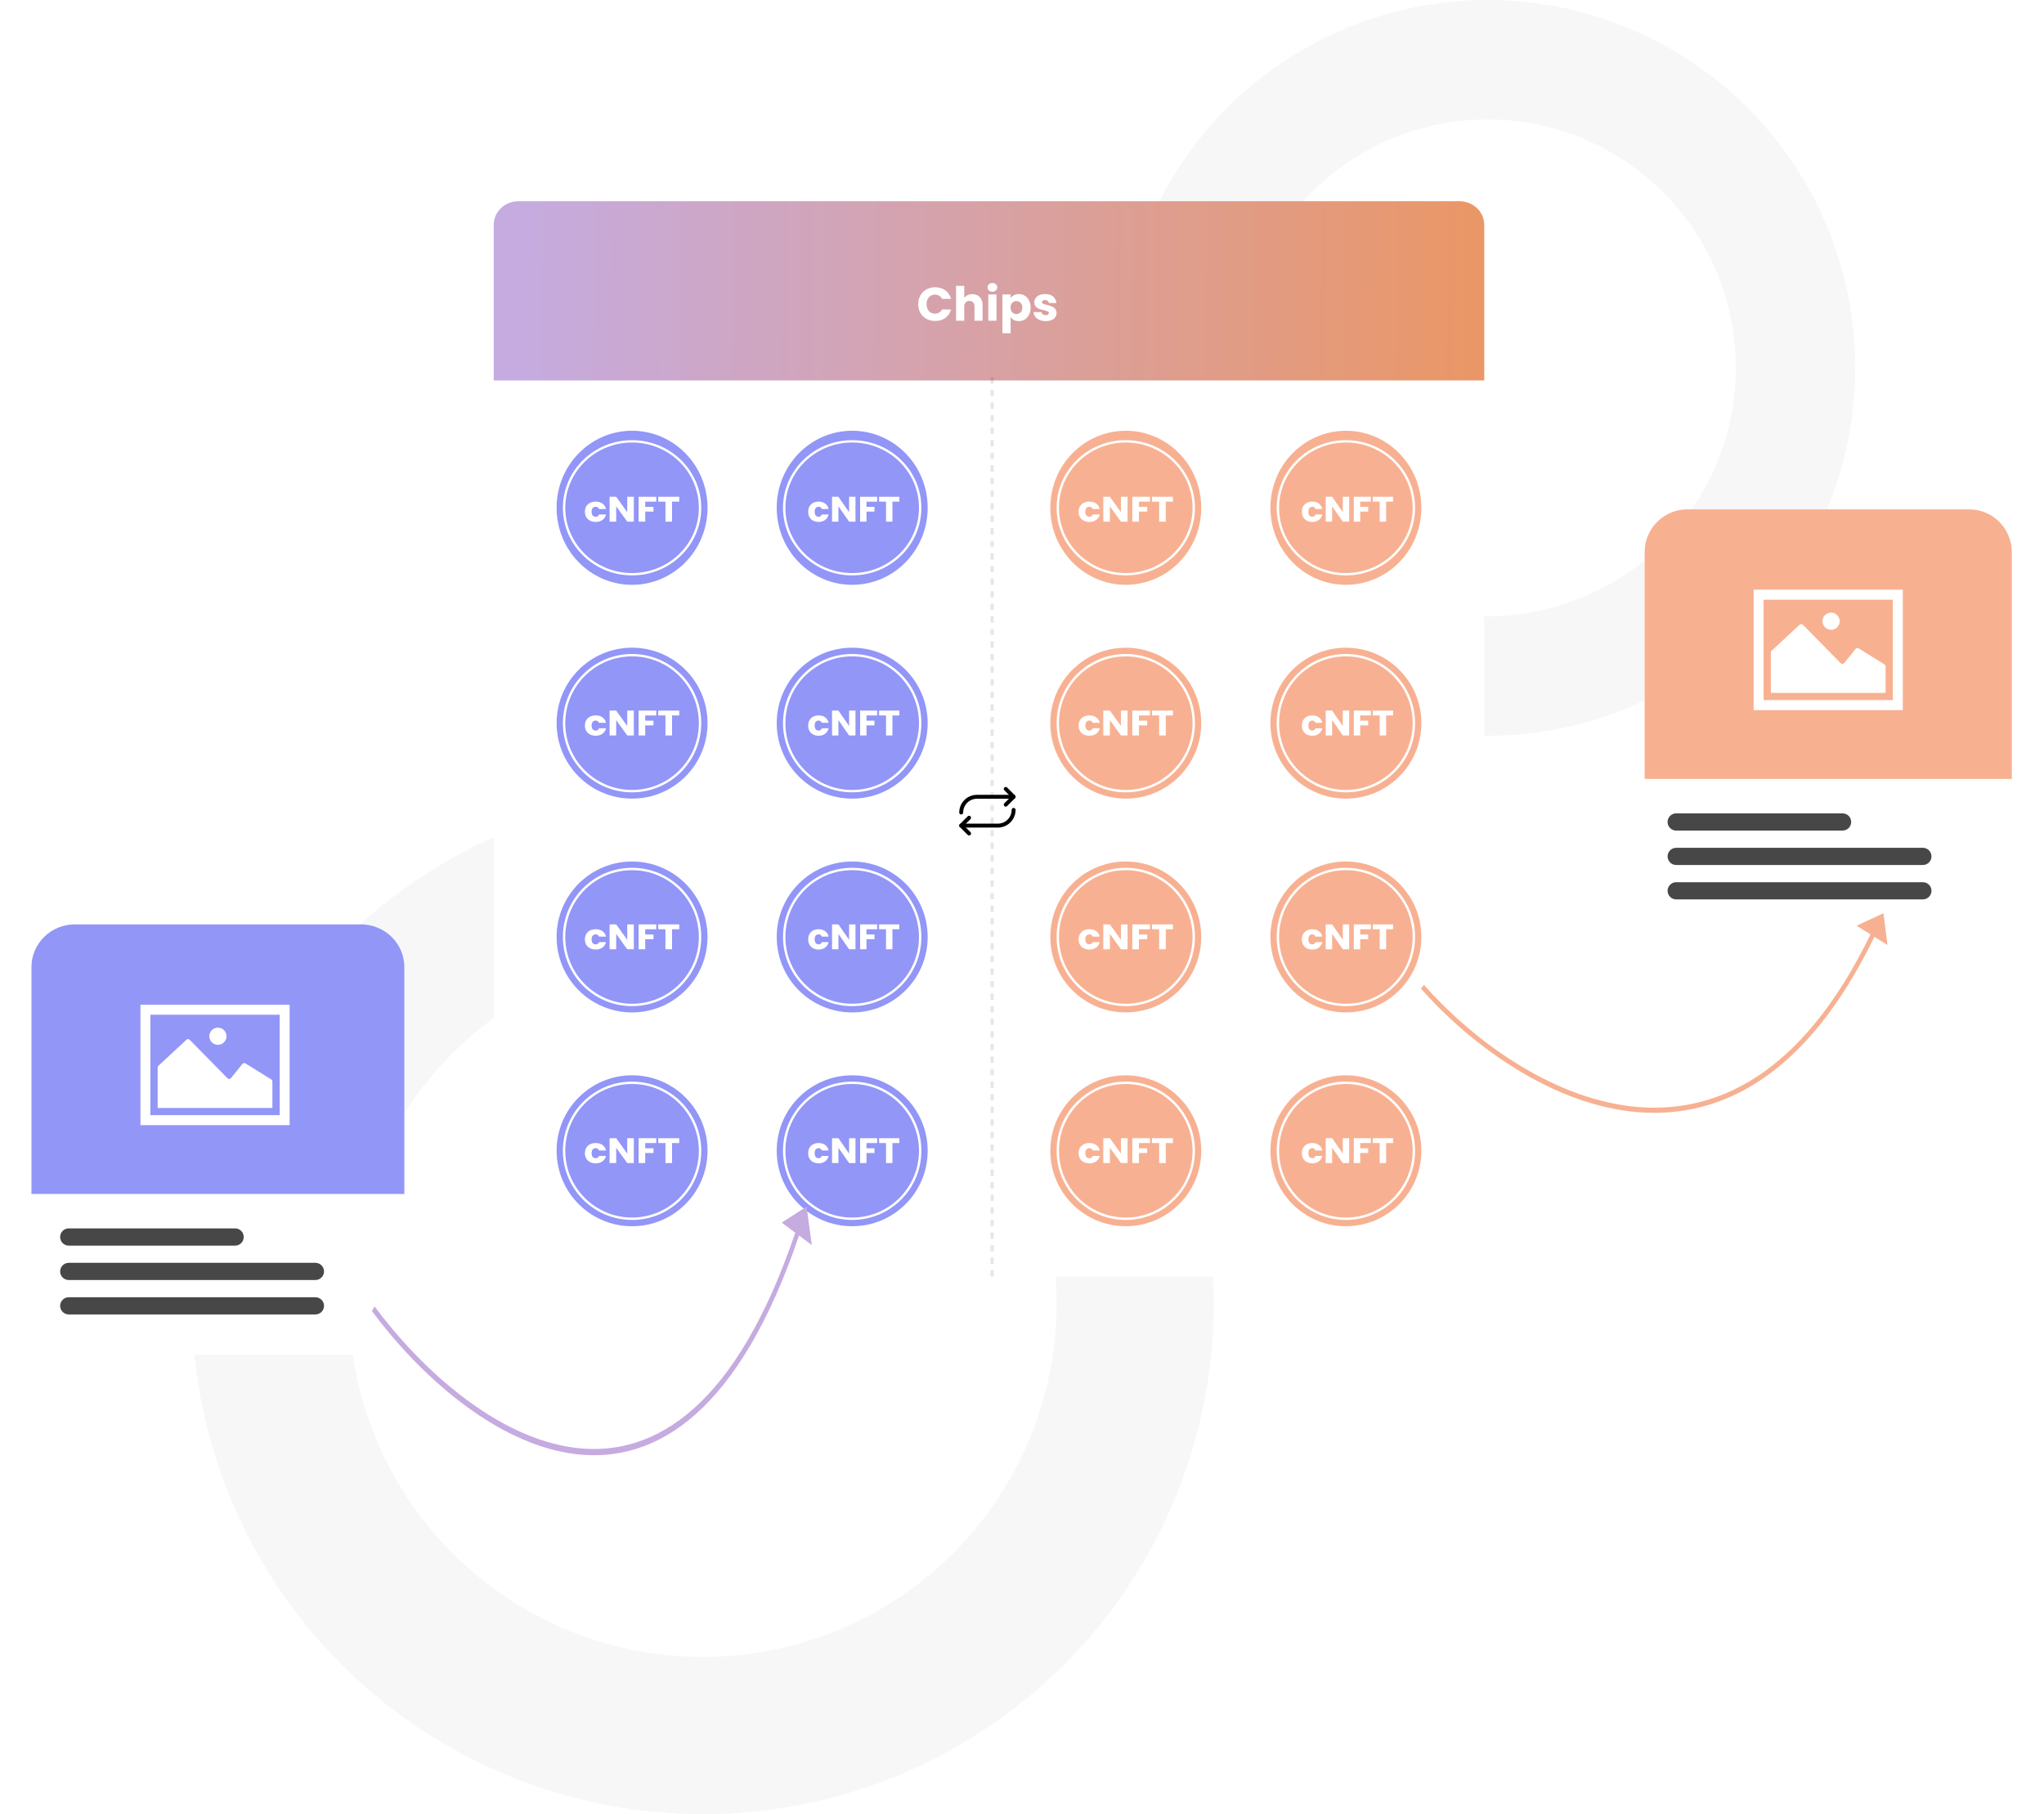 <svg width="650" height="577" viewBox="0 0 650 577" fill="none" xmlns="http://www.w3.org/2000/svg">
<circle opacity="0.2" cx="223.5" cy="414.5" r="137.5" stroke="#D9D9D9" stroke-width="50"/>
<circle opacity="0.2" cx="473" cy="117" r="98" stroke="#D9D9D9" stroke-width="38"/>
<g filter="url(#filter0_d_5869_5846)">
<path d="M157 71.516C157 67.365 160.526 64 164.875 64H464.125C468.474 64 472 67.365 472 71.516V398.484C472 402.635 468.474 406 464.125 406H164.875C160.526 406 157 402.635 157 398.484V71.516Z" fill="white"/>
</g>
<path d="M157 71.5C157 67.358 160.526 64 164.875 64H464.125C468.474 64 472 67.358 472 71.5V121H157V71.5Z" fill="url(#paint0_linear_5869_5846)"/>
<g filter="url(#filter1_d_5869_5846)">
<path d="M292 92.733C292 91.693 292.228 90.769 292.685 89.959C293.141 89.139 293.776 88.504 294.587 88.054C295.409 87.594 296.337 87.365 297.372 87.365C298.64 87.365 299.726 87.695 300.629 88.354C301.532 89.014 302.136 89.914 302.44 91.053H299.579C299.366 90.614 299.061 90.279 298.666 90.049C298.28 89.819 297.839 89.704 297.342 89.704C296.54 89.704 295.891 89.979 295.394 90.529C294.897 91.078 294.648 91.813 294.648 92.733C294.648 93.653 294.897 94.387 295.394 94.937C295.891 95.487 296.54 95.762 297.342 95.762C297.839 95.762 298.28 95.647 298.666 95.417C299.061 95.187 299.366 94.852 299.579 94.412H302.44C302.136 95.552 301.532 96.452 300.629 97.112C299.726 97.761 298.64 98.086 297.372 98.086C296.337 98.086 295.409 97.861 294.587 97.411C293.776 96.952 293.141 96.317 292.685 95.507C292.228 94.697 292 93.773 292 92.733Z" fill="white"/>
<path d="M309.254 89.554C310.228 89.554 311.009 89.874 311.597 90.514C312.186 91.143 312.48 92.013 312.48 93.123V98.011H309.893V93.468C309.893 92.908 309.746 92.473 309.452 92.163C309.157 91.853 308.762 91.698 308.265 91.698C307.767 91.698 307.372 91.853 307.077 92.163C306.783 92.473 306.636 92.908 306.636 93.468V98.011H304.034V86.915H306.636V90.769C306.9 90.399 307.26 90.104 307.717 89.884C308.173 89.664 308.686 89.554 309.254 89.554Z" fill="white"/>
<path d="M315.597 88.774C315.141 88.774 314.765 88.644 314.471 88.384C314.187 88.114 314.045 87.784 314.045 87.395C314.045 86.995 314.187 86.665 314.471 86.405C314.765 86.135 315.141 86 315.597 86C316.044 86 316.409 86.135 316.693 86.405C316.987 86.665 317.134 86.995 317.134 87.395C317.134 87.784 316.987 88.114 316.693 88.384C316.409 88.644 316.044 88.774 315.597 88.774ZM316.891 89.644V98.011H314.289V89.644H316.891Z" fill="white"/>
<path d="M321.379 90.829C321.633 90.439 321.983 90.124 322.429 89.884C322.876 89.644 323.398 89.524 323.997 89.524C324.697 89.524 325.331 89.699 325.899 90.049C326.467 90.399 326.914 90.898 327.238 91.548C327.573 92.198 327.741 92.953 327.741 93.813C327.741 94.672 327.573 95.432 327.238 96.092C326.914 96.742 326.467 97.246 325.899 97.606C325.331 97.956 324.697 98.131 323.997 98.131C323.408 98.131 322.886 98.011 322.429 97.771C321.983 97.531 321.633 97.222 321.379 96.842V102H318.777V89.644H321.379V90.829ZM325.093 93.813C325.093 93.173 324.91 92.673 324.545 92.313C324.19 91.943 323.748 91.758 323.221 91.758C322.703 91.758 322.262 91.943 321.897 92.313C321.542 92.683 321.364 93.188 321.364 93.828C321.364 94.467 321.542 94.972 321.897 95.342C322.262 95.712 322.703 95.897 323.221 95.897C323.738 95.897 324.179 95.712 324.545 95.342C324.91 94.962 325.093 94.452 325.093 93.813Z" fill="white"/>
<path d="M332.561 98.131C331.82 98.131 331.16 98.006 330.582 97.756C330.004 97.506 329.547 97.166 329.212 96.737C328.878 96.297 328.69 95.807 328.649 95.267H331.221C331.252 95.557 331.389 95.792 331.632 95.972C331.876 96.152 332.175 96.242 332.53 96.242C332.855 96.242 333.103 96.182 333.276 96.062C333.458 95.932 333.55 95.767 333.55 95.567C333.55 95.327 333.423 95.152 333.169 95.042C332.916 94.922 332.505 94.792 331.937 94.652C331.328 94.512 330.821 94.367 330.415 94.217C330.009 94.058 329.659 93.813 329.365 93.483C329.07 93.143 328.923 92.688 328.923 92.118C328.923 91.638 329.055 91.203 329.319 90.814C329.593 90.414 329.989 90.099 330.506 89.869C331.034 89.639 331.658 89.524 332.378 89.524C333.443 89.524 334.28 89.784 334.889 90.304C335.508 90.823 335.863 91.513 335.954 92.373H333.55C333.509 92.083 333.377 91.853 333.154 91.683C332.941 91.513 332.657 91.428 332.302 91.428C331.997 91.428 331.764 91.488 331.602 91.608C331.439 91.718 331.358 91.873 331.358 92.073C331.358 92.313 331.485 92.493 331.739 92.613C332.003 92.733 332.408 92.853 332.956 92.973C333.585 93.133 334.098 93.293 334.493 93.453C334.889 93.603 335.234 93.853 335.528 94.202C335.833 94.542 335.99 95.002 336 95.582C336 96.072 335.858 96.512 335.574 96.902C335.3 97.281 334.899 97.581 334.372 97.801C333.854 98.021 333.25 98.131 332.561 98.131Z" fill="white"/>
</g>
<g filter="url(#filter2_d_5869_5846)">
<path d="M523 175.683C523 168.126 529.079 162 536.577 162H626.183C633.681 162 639.76 168.126 639.76 175.683V285.145C639.76 292.702 633.681 298.828 626.183 298.828H536.577C529.079 298.828 523 292.702 523 285.145V175.683Z" fill="white"/>
<path opacity="0.8" d="M530.297 261.428C530.297 259.917 531.513 258.692 533.013 258.692H585.962C587.462 258.692 588.677 259.917 588.677 261.428C588.677 262.94 587.462 264.165 585.962 264.165H533.013C531.513 264.165 530.297 262.94 530.297 261.428Z" fill="#1B1A1B"/>
<path opacity="0.8" d="M530.297 272.374C530.297 270.863 531.529 269.638 533.049 269.638H611.467C612.987 269.638 614.219 270.863 614.219 272.374C614.219 273.886 612.987 275.111 611.467 275.111H533.049C531.529 275.111 530.297 273.886 530.297 272.374Z" fill="#1B1A1B"/>
<path opacity="0.8" d="M530.297 283.321C530.297 281.809 531.529 280.584 533.049 280.584H611.467C612.987 280.584 614.219 281.809 614.219 283.321C614.219 284.832 612.987 286.057 611.467 286.057H533.049C531.529 286.057 530.297 284.832 530.297 283.321Z" fill="#1B1A1B"/>
<path opacity="0.6" d="M523 175.61C523 168.094 529.079 162 536.577 162H626.183C633.681 162 639.76 168.094 639.76 175.61V247.746H523V175.61Z" fill="#F27D49"/>
<path d="M599.624 211.973C599.624 211.84 599.59 211.709 599.526 211.593C599.462 211.477 599.37 211.38 599.259 211.311L591.066 206.216C590.909 206.119 590.724 206.082 590.543 206.114C590.362 206.145 590.198 206.242 590.082 206.387L586.471 210.876L586.423 210.932C586.28 211.078 586.087 211.16 585.886 211.16C585.684 211.16 585.491 211.079 585.348 210.934L573.336 198.714C573.198 198.573 573.012 198.492 572.816 198.488C572.621 198.483 572.432 198.555 572.287 198.689L563.386 206.962C563.307 207.035 563.244 207.123 563.201 207.222C563.158 207.321 563.136 207.428 563.136 207.536V220.38H599.624V211.973Z" fill="white"/>
<path d="M579.555 197.575C579.555 198.301 579.843 198.997 580.357 199.51C580.87 200.023 581.566 200.312 582.292 200.312C583.018 200.312 583.714 200.023 584.227 199.51C584.74 198.997 585.028 198.301 585.028 197.575C585.028 196.849 584.74 196.153 584.227 195.64C583.714 195.127 583.018 194.839 582.292 194.839C581.566 194.839 580.87 195.127 580.357 195.64C579.843 196.153 579.555 196.849 579.555 197.575Z" fill="white"/>
<path d="M557.663 187.541V225.853H605.097V187.541H557.663ZM601.935 222.66H560.825V190.734H601.935V222.66Z" fill="white"/>
</g>
<g filter="url(#filter3_d_5869_5846)">
<path d="M10 307.683C10 300.126 16.174 294 23.789 294H114.795C122.411 294 128.584 300.126 128.584 307.683V417.145C128.584 424.702 122.411 430.828 114.795 430.828H23.789C16.174 430.828 10 424.702 10 417.145V307.683Z" fill="white"/>
<path opacity="0.8" d="M19.122 393.428C19.122 391.917 20.338 390.692 21.837 390.692H74.787C76.286 390.692 77.502 391.917 77.502 393.428C77.502 394.94 76.286 396.165 74.787 396.165H21.837C20.338 396.165 19.122 394.94 19.122 393.428Z" fill="#1B1A1B"/>
<path opacity="0.8" d="M19.122 404.374C19.122 402.863 20.354 401.638 21.874 401.638H100.292C101.811 401.638 103.043 402.863 103.043 404.374C103.043 405.886 101.811 407.111 100.292 407.111H21.874C20.354 407.111 19.122 405.886 19.122 404.374Z" fill="#1B1A1B"/>
<path opacity="0.8" d="M19.122 415.321C19.122 413.809 20.354 412.584 21.874 412.584H100.292C101.811 412.584 103.043 413.809 103.043 415.321C103.043 416.832 101.811 418.057 100.292 418.057H21.874C20.354 418.057 19.122 416.832 19.122 415.321Z" fill="#1B1A1B"/>
<path d="M10 307.61C10 300.094 16.174 294 23.789 294H114.795C122.411 294 128.584 300.094 128.584 307.61V379.746H10V307.61Z" fill="#9296F7"/>
<path d="M86.624 343.973C86.624 343.84 86.59 343.709 86.526 343.593C86.462 343.477 86.37 343.38 86.259 343.311L78.066 338.216C77.909 338.119 77.724 338.082 77.543 338.114C77.362 338.145 77.198 338.242 77.082 338.387L73.472 342.876L73.423 342.932C73.281 343.078 73.087 343.16 72.886 343.16C72.684 343.16 72.491 343.079 72.348 342.934L60.336 330.714C60.198 330.573 60.012 330.492 59.816 330.488C59.621 330.483 59.432 330.555 59.287 330.689L50.386 338.962C50.307 339.035 50.244 339.123 50.201 339.222C50.158 339.321 50.136 339.428 50.136 339.536V352.38H86.624V343.973Z" fill="white"/>
<path d="M66.555 329.575C66.555 330.301 66.844 330.997 67.357 331.51C67.87 332.023 68.566 332.312 69.292 332.312C70.017 332.312 70.714 332.023 71.227 331.51C71.74 330.997 72.028 330.301 72.028 329.575C72.028 328.849 71.74 328.153 71.227 327.64C70.714 327.127 70.017 326.839 69.292 326.839C68.566 326.839 67.87 327.127 67.357 327.64C66.844 328.153 66.555 328.849 66.555 329.575Z" fill="white"/>
<path d="M44.663 319.541V357.853H92.097V319.541H44.663ZM88.934 354.66H47.825V322.734H88.934V354.66Z" fill="white"/>
</g>
<path d="M225 161.5C225 175.031 214.255 186 201 186C187.745 186 177 175.031 177 161.5C177 147.969 187.745 137 201 137C214.255 137 225 147.969 225 161.5Z" fill="#9296F7"/>
<path fill-rule="evenodd" clip-rule="evenodd" d="M201 182.259C212.731 182.259 222.241 172.965 222.241 161.5C222.241 150.035 212.731 140.741 201 140.741C189.269 140.741 179.759 150.035 179.759 161.5C179.759 172.965 189.269 182.259 201 182.259ZM201 183C213.15 183 223 173.374 223 161.5C223 149.626 213.15 140 201 140C188.85 140 179 149.626 179 161.5C179 173.374 188.85 183 201 183Z" fill="white"/>
<path d="M186 162.766C186 162.113 186.143 161.542 186.43 161.054C186.724 160.565 187.13 160.19 187.645 159.927C188.169 159.664 188.767 159.532 189.438 159.532C190.297 159.532 191.014 159.739 191.587 160.152C192.168 160.565 192.549 161.147 192.729 161.899H190.494C190.306 161.418 189.941 161.177 189.401 161.177C189.016 161.177 188.709 161.316 188.48 161.594C188.251 161.865 188.136 162.255 188.136 162.766C188.136 163.277 188.251 163.671 188.48 163.949C188.709 164.22 189.016 164.355 189.401 164.355C189.941 164.355 190.306 164.115 190.494 163.634H192.729C192.549 164.37 192.168 164.948 191.587 165.369C191.006 165.79 190.289 166 189.438 166C188.767 166 188.169 165.869 187.645 165.606C187.13 165.343 186.724 164.967 186.43 164.479C186.143 163.991 186 163.42 186 162.766Z" fill="white"/>
<path d="M201.563 165.91H199.463L195.951 161.031V165.91H193.852V158H195.951L199.463 162.901V158H201.563V165.91Z" fill="white"/>
<path d="M208.696 158V159.544H205.184V161.211H207.812V162.71H205.184V165.91H203.085V158H208.696Z" fill="white"/>
<path d="M216 158V159.544H213.716V165.91H211.617V159.544H209.333V158H216Z" fill="white"/>
<path d="M382 161.5C382 175.031 371.255 186 358 186C344.745 186 334 175.031 334 161.5C334 147.969 344.745 137 358 137C371.255 137 382 147.969 382 161.5Z" fill="#F7B192"/>
<path fill-rule="evenodd" clip-rule="evenodd" d="M358 182.259C369.731 182.259 379.241 172.965 379.241 161.5C379.241 150.035 369.731 140.741 358 140.741C346.269 140.741 336.759 150.035 336.759 161.5C336.759 172.965 346.269 182.259 358 182.259ZM358 183C370.15 183 380 173.374 380 161.5C380 149.626 370.15 140 358 140C345.85 140 336 149.626 336 161.5C336 173.374 345.85 183 358 183Z" fill="white"/>
<path d="M343 162.766C343 162.113 343.143 161.542 343.43 161.054C343.724 160.565 344.13 160.19 344.645 159.927C345.169 159.664 345.767 159.532 346.438 159.532C347.297 159.532 348.014 159.739 348.587 160.152C349.168 160.565 349.549 161.147 349.729 161.899H347.494C347.306 161.418 346.941 161.177 346.401 161.177C346.016 161.177 345.709 161.316 345.48 161.594C345.251 161.865 345.136 162.255 345.136 162.766C345.136 163.277 345.251 163.671 345.48 163.949C345.709 164.22 346.016 164.355 346.401 164.355C346.941 164.355 347.306 164.115 347.494 163.634H349.729C349.549 164.37 349.168 164.948 348.587 165.369C348.006 165.79 347.289 166 346.438 166C345.767 166 345.169 165.869 344.645 165.606C344.13 165.343 343.724 164.967 343.43 164.479C343.143 163.991 343 163.42 343 162.766Z" fill="white"/>
<path d="M358.563 165.91H356.463L352.951 161.031V165.91H350.852V158H352.951L356.463 162.901V158H358.563V165.91Z" fill="white"/>
<path d="M365.696 158V159.544H362.184V161.211H364.812V162.71H362.184V165.91H360.085V158H365.696Z" fill="white"/>
<path d="M373 158V159.544H370.716V165.91H368.617V159.544H366.333V158H373Z" fill="white"/>
<path d="M225 230C225 243.255 214.255 254 201 254C187.745 254 177 243.255 177 230C177 216.745 187.745 206 201 206C214.255 206 225 216.745 225 230Z" fill="#9296F7"/>
<path fill-rule="evenodd" clip-rule="evenodd" d="M201 251.241C212.731 251.241 222.241 241.731 222.241 230C222.241 218.269 212.731 208.759 201 208.759C189.269 208.759 179.759 218.269 179.759 230C179.759 241.731 189.269 251.241 201 251.241ZM201 252C213.15 252 223 242.15 223 230C223 217.85 213.15 208 201 208C188.85 208 179 217.85 179 230C179 242.15 188.85 252 201 252Z" fill="white"/>
<path d="M186 230.766C186 230.113 186.143 229.542 186.43 229.054C186.724 228.565 187.13 228.19 187.645 227.927C188.169 227.664 188.767 227.532 189.438 227.532C190.297 227.532 191.014 227.739 191.587 228.152C192.168 228.565 192.549 229.147 192.729 229.899H190.494C190.306 229.418 189.941 229.177 189.401 229.177C189.016 229.177 188.709 229.316 188.48 229.594C188.251 229.865 188.136 230.255 188.136 230.766C188.136 231.277 188.251 231.671 188.48 231.949C188.709 232.22 189.016 232.355 189.401 232.355C189.941 232.355 190.306 232.115 190.494 231.634H192.729C192.549 232.37 192.168 232.948 191.587 233.369C191.006 233.79 190.289 234 189.438 234C188.767 234 188.169 233.869 187.645 233.606C187.13 233.343 186.724 232.967 186.43 232.479C186.143 231.991 186 231.42 186 230.766Z" fill="white"/>
<path d="M201.563 233.91H199.463L195.951 229.031V233.91H193.852V226H195.951L199.463 230.901V226H201.563V233.91Z" fill="white"/>
<path d="M208.696 226V227.544H205.184V229.211H207.812V230.71H205.184V233.91H203.085V226H208.696Z" fill="white"/>
<path d="M216 226V227.544H213.716V233.91H211.617V227.544H209.333V226H216Z" fill="white"/>
<path d="M225 298C225 311.255 214.255 322 201 322C187.745 322 177 311.255 177 298C177 284.745 187.745 274 201 274C214.255 274 225 284.745 225 298Z" fill="#9296F7"/>
<path fill-rule="evenodd" clip-rule="evenodd" d="M201 319.241C212.731 319.241 222.241 309.731 222.241 298C222.241 286.269 212.731 276.759 201 276.759C189.269 276.759 179.759 286.269 179.759 298C179.759 309.731 189.269 319.241 201 319.241ZM201 320C213.15 320 223 310.15 223 298C223 285.85 213.15 276 201 276C188.85 276 179 285.85 179 298C179 310.15 188.85 320 201 320Z" fill="white"/>
<path d="M186 298.766C186 298.113 186.143 297.542 186.43 297.054C186.724 296.565 187.13 296.19 187.645 295.927C188.169 295.664 188.767 295.532 189.438 295.532C190.297 295.532 191.014 295.739 191.587 296.152C192.168 296.565 192.549 297.147 192.729 297.899H190.494C190.306 297.418 189.941 297.177 189.401 297.177C189.016 297.177 188.709 297.316 188.48 297.594C188.251 297.865 188.136 298.255 188.136 298.766C188.136 299.277 188.251 299.671 188.48 299.949C188.709 300.22 189.016 300.355 189.401 300.355C189.941 300.355 190.306 300.115 190.494 299.634H192.729C192.549 300.37 192.168 300.948 191.587 301.369C191.006 301.79 190.289 302 189.438 302C188.767 302 188.169 301.869 187.645 301.606C187.13 301.343 186.724 300.967 186.43 300.479C186.143 299.991 186 299.42 186 298.766Z" fill="white"/>
<path d="M201.563 301.91H199.463L195.951 297.031V301.91H193.852V294H195.951L199.463 298.901V294H201.563V301.91Z" fill="white"/>
<path d="M208.696 294V295.544H205.184V297.211H207.812V298.71H205.184V301.91H203.085V294H208.696Z" fill="white"/>
<path d="M216 294V295.544H213.716V301.91H211.617V295.544H209.333V294H216Z" fill="white"/>
<path d="M225 366C225 379.255 214.255 390 201 390C187.745 390 177 379.255 177 366C177 352.745 187.745 342 201 342C214.255 342 225 352.745 225 366Z" fill="#9296F7"/>
<path fill-rule="evenodd" clip-rule="evenodd" d="M201 387.241C212.731 387.241 222.241 377.731 222.241 366C222.241 354.269 212.731 344.759 201 344.759C189.269 344.759 179.759 354.269 179.759 366C179.759 377.731 189.269 387.241 201 387.241ZM201 388C213.15 388 223 378.15 223 366C223 353.85 213.15 344 201 344C188.85 344 179 353.85 179 366C179 378.15 188.85 388 201 388Z" fill="white"/>
<path d="M186 366.766C186 366.113 186.143 365.542 186.43 365.054C186.724 364.565 187.13 364.19 187.645 363.927C188.169 363.664 188.767 363.532 189.438 363.532C190.297 363.532 191.014 363.739 191.587 364.152C192.168 364.565 192.549 365.147 192.729 365.899H190.494C190.306 365.418 189.941 365.177 189.401 365.177C189.016 365.177 188.709 365.316 188.48 365.594C188.251 365.865 188.136 366.255 188.136 366.766C188.136 367.277 188.251 367.671 188.48 367.949C188.709 368.22 189.016 368.355 189.401 368.355C189.941 368.355 190.306 368.115 190.494 367.634H192.729C192.549 368.37 192.168 368.948 191.587 369.369C191.006 369.79 190.289 370 189.438 370C188.767 370 188.169 369.869 187.645 369.606C187.13 369.343 186.724 368.967 186.43 368.479C186.143 367.991 186 367.42 186 366.766Z" fill="white"/>
<path d="M201.563 369.91H199.463L195.951 365.031V369.91H193.852V362H195.951L199.463 366.901V362H201.563V369.91Z" fill="white"/>
<path d="M208.696 362V363.544H205.184V365.211H207.812V366.71H205.184V369.91H203.085V362H208.696Z" fill="white"/>
<path d="M216 362V363.544H213.716V369.91H211.617V363.544H209.333V362H216Z" fill="white"/>
<path d="M382 230C382 243.255 371.255 254 358 254C344.745 254 334 243.255 334 230C334 216.745 344.745 206 358 206C371.255 206 382 216.745 382 230Z" fill="#F7B192"/>
<path fill-rule="evenodd" clip-rule="evenodd" d="M358 251.241C369.731 251.241 379.241 241.731 379.241 230C379.241 218.269 369.731 208.759 358 208.759C346.269 208.759 336.759 218.269 336.759 230C336.759 241.731 346.269 251.241 358 251.241ZM358 252C370.15 252 380 242.15 380 230C380 217.85 370.15 208 358 208C345.85 208 336 217.85 336 230C336 242.15 345.85 252 358 252Z" fill="white"/>
<path d="M343 230.766C343 230.113 343.143 229.542 343.43 229.054C343.724 228.565 344.13 228.19 344.645 227.927C345.169 227.664 345.767 227.532 346.438 227.532C347.297 227.532 348.014 227.739 348.587 228.152C349.168 228.565 349.549 229.147 349.729 229.899H347.494C347.306 229.418 346.941 229.177 346.401 229.177C346.016 229.177 345.709 229.316 345.48 229.594C345.251 229.865 345.136 230.255 345.136 230.766C345.136 231.277 345.251 231.671 345.48 231.949C345.709 232.22 346.016 232.355 346.401 232.355C346.941 232.355 347.306 232.115 347.494 231.634H349.729C349.549 232.37 349.168 232.948 348.587 233.369C348.006 233.79 347.289 234 346.438 234C345.767 234 345.169 233.869 344.645 233.606C344.13 233.343 343.724 232.967 343.43 232.479C343.143 231.991 343 231.42 343 230.766Z" fill="white"/>
<path d="M358.563 233.91H356.463L352.951 229.031V233.91H350.852V226H352.951L356.463 230.901V226H358.563V233.91Z" fill="white"/>
<path d="M365.696 226V227.544H362.184V229.211H364.812V230.71H362.184V233.91H360.085V226H365.696Z" fill="white"/>
<path d="M373 226V227.544H370.716V233.91H368.617V227.544H366.333V226H373Z" fill="white"/>
<path d="M382 298C382 311.255 371.255 322 358 322C344.745 322 334 311.255 334 298C334 284.745 344.745 274 358 274C371.255 274 382 284.745 382 298Z" fill="#F7B192"/>
<path fill-rule="evenodd" clip-rule="evenodd" d="M358 319.241C369.731 319.241 379.241 309.731 379.241 298C379.241 286.269 369.731 276.759 358 276.759C346.269 276.759 336.759 286.269 336.759 298C336.759 309.731 346.269 319.241 358 319.241ZM358 320C370.15 320 380 310.15 380 298C380 285.85 370.15 276 358 276C345.85 276 336 285.85 336 298C336 310.15 345.85 320 358 320Z" fill="white"/>
<path d="M343 298.766C343 298.113 343.143 297.542 343.43 297.054C343.724 296.565 344.13 296.19 344.645 295.927C345.169 295.664 345.767 295.532 346.438 295.532C347.297 295.532 348.014 295.739 348.587 296.152C349.168 296.565 349.549 297.147 349.729 297.899H347.494C347.306 297.418 346.941 297.177 346.401 297.177C346.016 297.177 345.709 297.316 345.48 297.594C345.251 297.865 345.136 298.255 345.136 298.766C345.136 299.277 345.251 299.671 345.48 299.949C345.709 300.22 346.016 300.355 346.401 300.355C346.941 300.355 347.306 300.115 347.494 299.634H349.729C349.549 300.37 349.168 300.948 348.587 301.369C348.006 301.79 347.289 302 346.438 302C345.767 302 345.169 301.869 344.645 301.606C344.13 301.343 343.724 300.967 343.43 300.479C343.143 299.991 343 299.42 343 298.766Z" fill="white"/>
<path d="M358.563 301.91H356.463L352.951 297.031V301.91H350.852V294H352.951L356.463 298.901V294H358.563V301.91Z" fill="white"/>
<path d="M365.696 294V295.544H362.184V297.211H364.812V298.71H362.184V301.91H360.085V294H365.696Z" fill="white"/>
<path d="M373 294V295.544H370.716V301.91H368.617V295.544H366.333V294H373Z" fill="white"/>
<path d="M382 366C382 379.255 371.255 390 358 390C344.745 390 334 379.255 334 366C334 352.745 344.745 342 358 342C371.255 342 382 352.745 382 366Z" fill="#F7B192"/>
<path fill-rule="evenodd" clip-rule="evenodd" d="M358 387.241C369.731 387.241 379.241 377.731 379.241 366C379.241 354.269 369.731 344.759 358 344.759C346.269 344.759 336.759 354.269 336.759 366C336.759 377.731 346.269 387.241 358 387.241ZM358 388C370.15 388 380 378.15 380 366C380 353.85 370.15 344 358 344C345.85 344 336 353.85 336 366C336 378.15 345.85 388 358 388Z" fill="white"/>
<path d="M343 366.766C343 366.113 343.143 365.542 343.43 365.054C343.724 364.565 344.13 364.19 344.645 363.927C345.169 363.664 345.767 363.532 346.438 363.532C347.297 363.532 348.014 363.739 348.587 364.152C349.168 364.565 349.549 365.147 349.729 365.899H347.494C347.306 365.418 346.941 365.177 346.401 365.177C346.016 365.177 345.709 365.316 345.48 365.594C345.251 365.865 345.136 366.255 345.136 366.766C345.136 367.277 345.251 367.671 345.48 367.949C345.709 368.22 346.016 368.355 346.401 368.355C346.941 368.355 347.306 368.115 347.494 367.634H349.729C349.549 368.37 349.168 368.948 348.587 369.369C348.006 369.79 347.289 370 346.438 370C345.767 370 345.169 369.869 344.645 369.606C344.13 369.343 343.724 368.967 343.43 368.479C343.143 367.991 343 367.42 343 366.766Z" fill="white"/>
<path d="M358.563 369.91H356.463L352.951 365.031V369.91H350.852V362H352.951L356.463 366.901V362H358.563V369.91Z" fill="white"/>
<path d="M365.696 362V363.544H362.184V365.211H364.812V366.71H362.184V369.91H360.085V362H365.696Z" fill="white"/>
<path d="M373 362V363.544H370.716V369.91H368.617V363.544H366.333V362H373Z" fill="white"/>
<path d="M295 230C295 243.255 284.255 254 271 254C257.745 254 247 243.255 247 230C247 216.745 257.745 206 271 206C284.255 206 295 216.745 295 230Z" fill="#9296F7"/>
<path fill-rule="evenodd" clip-rule="evenodd" d="M271 251.241C282.731 251.241 292.241 241.731 292.241 230C292.241 218.269 282.731 208.759 271 208.759C259.269 208.759 249.759 218.269 249.759 230C249.759 241.731 259.269 251.241 271 251.241ZM271 252C283.15 252 293 242.15 293 230C293 217.85 283.15 208 271 208C258.85 208 249 217.85 249 230C249 242.15 258.85 252 271 252Z" fill="white"/>
<path d="M257 230.766C257 230.113 257.138 229.542 257.415 229.054C257.7 228.565 258.092 228.19 258.59 227.927C259.097 227.664 259.675 227.532 260.323 227.532C261.154 227.532 261.847 227.739 262.4 228.152C262.962 228.565 263.33 229.147 263.504 229.899H261.344C261.162 229.418 260.81 229.177 260.288 229.177C259.916 229.177 259.619 229.316 259.398 229.594C259.176 229.865 259.065 230.255 259.065 230.766C259.065 231.277 259.176 231.671 259.398 231.949C259.619 232.22 259.916 232.355 260.288 232.355C260.81 232.355 261.162 232.115 261.344 231.634H263.504C263.33 232.37 262.962 232.948 262.4 233.369C261.839 233.79 261.146 234 260.323 234C259.675 234 259.097 233.869 258.59 233.606C258.092 233.343 257.7 232.967 257.415 232.479C257.138 231.991 257 231.42 257 230.766Z" fill="white"/>
<path d="M272.044 233.91H270.014L266.62 229.031V233.91H264.59V226H266.62L270.014 230.901V226H272.044V233.91Z" fill="white"/>
<path d="M278.939 226V227.544H275.545V229.211H278.085V230.71H275.545V233.91H273.515V226H278.939Z" fill="white"/>
<path d="M286 226V227.544H283.792V233.91H281.763V227.544H279.555V226H286Z" fill="white"/>
<path d="M295 298C295 311.255 284.255 322 271 322C257.745 322 247 311.255 247 298C247 284.745 257.745 274 271 274C284.255 274 295 284.745 295 298Z" fill="#9296F7"/>
<path fill-rule="evenodd" clip-rule="evenodd" d="M271 319.241C282.731 319.241 292.241 309.731 292.241 298C292.241 286.269 282.731 276.759 271 276.759C259.269 276.759 249.759 286.269 249.759 298C249.759 309.731 259.269 319.241 271 319.241ZM271 320C283.15 320 293 310.15 293 298C293 285.85 283.15 276 271 276C258.85 276 249 285.85 249 298C249 310.15 258.85 320 271 320Z" fill="white"/>
<path d="M257 298.766C257 298.113 257.138 297.542 257.415 297.054C257.7 296.565 258.092 296.19 258.59 295.927C259.097 295.664 259.675 295.532 260.323 295.532C261.154 295.532 261.847 295.739 262.4 296.152C262.962 296.565 263.33 297.147 263.504 297.899H261.344C261.162 297.418 260.81 297.177 260.288 297.177C259.916 297.177 259.619 297.316 259.398 297.594C259.176 297.865 259.065 298.255 259.065 298.766C259.065 299.277 259.176 299.671 259.398 299.949C259.619 300.22 259.916 300.355 260.288 300.355C260.81 300.355 261.162 300.115 261.344 299.634H263.504C263.33 300.37 262.962 300.948 262.4 301.369C261.839 301.79 261.146 302 260.323 302C259.675 302 259.097 301.869 258.59 301.606C258.092 301.343 257.7 300.967 257.415 300.479C257.138 299.991 257 299.42 257 298.766Z" fill="white"/>
<path d="M272.044 301.91H270.014L266.62 297.031V301.91H264.59V294H266.62L270.014 298.901V294H272.044V301.91Z" fill="white"/>
<path d="M278.939 294V295.544H275.545V297.211H278.085V298.71H275.545V301.91H273.515V294H278.939Z" fill="white"/>
<path d="M286 294V295.544H283.792V301.91H281.763V295.544H279.555V294H286Z" fill="white"/>
<path d="M295 366C295 379.255 284.255 390 271 390C257.745 390 247 379.255 247 366C247 352.745 257.745 342 271 342C284.255 342 295 352.745 295 366Z" fill="#9296F7"/>
<path fill-rule="evenodd" clip-rule="evenodd" d="M271 387.241C282.731 387.241 292.241 377.731 292.241 366C292.241 354.269 282.731 344.759 271 344.759C259.269 344.759 249.759 354.269 249.759 366C249.759 377.731 259.269 387.241 271 387.241ZM271 388C283.15 388 293 378.15 293 366C293 353.85 283.15 344 271 344C258.85 344 249 353.85 249 366C249 378.15 258.85 388 271 388Z" fill="white"/>
<path d="M257 366.766C257 366.113 257.138 365.542 257.415 365.054C257.7 364.565 258.092 364.19 258.59 363.927C259.097 363.664 259.675 363.532 260.323 363.532C261.154 363.532 261.847 363.739 262.4 364.152C262.962 364.565 263.33 365.147 263.504 365.899H261.344C261.162 365.418 260.81 365.177 260.288 365.177C259.916 365.177 259.619 365.316 259.398 365.594C259.176 365.865 259.065 366.255 259.065 366.766C259.065 367.277 259.176 367.671 259.398 367.949C259.619 368.22 259.916 368.355 260.288 368.355C260.81 368.355 261.162 368.115 261.344 367.634H263.504C263.33 368.37 262.962 368.948 262.4 369.369C261.839 369.79 261.146 370 260.323 370C259.675 370 259.097 369.869 258.59 369.606C258.092 369.343 257.7 368.967 257.415 368.479C257.138 367.991 257 367.42 257 366.766Z" fill="white"/>
<path d="M272.044 369.91H270.014L266.62 365.031V369.91H264.59V362H266.62L270.014 366.901V362H272.044V369.91Z" fill="white"/>
<path d="M278.939 362V363.544H275.545V365.211H278.085V366.71H275.545V369.91H273.515V362H278.939Z" fill="white"/>
<path d="M286 362V363.544H283.792V369.91H281.763V363.544H279.555V362H286Z" fill="white"/>
<path d="M452 230C452 243.255 441.255 254 428 254C414.745 254 404 243.255 404 230C404 216.745 414.745 206 428 206C441.255 206 452 216.745 452 230Z" fill="#F7B192"/>
<path fill-rule="evenodd" clip-rule="evenodd" d="M428 251.241C439.731 251.241 449.241 241.731 449.241 230C449.241 218.269 439.731 208.759 428 208.759C416.269 208.759 406.759 218.269 406.759 230C406.759 241.731 416.269 251.241 428 251.241ZM428 252C440.15 252 450 242.15 450 230C450 217.85 440.15 208 428 208C415.85 208 406 217.85 406 230C406 242.15 415.85 252 428 252Z" fill="white"/>
<path d="M414 230.766C414 230.113 414.138 229.542 414.415 229.054C414.7 228.565 415.092 228.19 415.59 227.927C416.097 227.664 416.675 227.532 417.323 227.532C418.154 227.532 418.847 227.739 419.4 228.152C419.962 228.565 420.33 229.147 420.504 229.899H418.344C418.162 229.418 417.81 229.177 417.288 229.177C416.916 229.177 416.619 229.316 416.398 229.594C416.176 229.865 416.065 230.255 416.065 230.766C416.065 231.277 416.176 231.671 416.398 231.949C416.619 232.22 416.916 232.355 417.288 232.355C417.81 232.355 418.162 232.115 418.344 231.634H420.504C420.33 232.37 419.962 232.948 419.4 233.369C418.839 233.79 418.146 234 417.323 234C416.675 234 416.097 233.869 415.59 233.606C415.092 233.343 414.7 232.967 414.415 232.479C414.138 231.991 414 231.42 414 230.766Z" fill="white"/>
<path d="M429.044 233.91H427.014L423.62 229.031V233.91H421.59V226H423.62L427.014 230.901V226H429.044V233.91Z" fill="white"/>
<path d="M435.939 226V227.544H432.545V229.211H435.085V230.71H432.545V233.91H430.515V226H435.939Z" fill="white"/>
<path d="M443 226V227.544H440.792V233.91H438.763V227.544H436.555V226H443Z" fill="white"/>
<path d="M452 298C452 311.255 441.255 322 428 322C414.745 322 404 311.255 404 298C404 284.745 414.745 274 428 274C441.255 274 452 284.745 452 298Z" fill="#F7B192"/>
<path fill-rule="evenodd" clip-rule="evenodd" d="M428 319.241C439.731 319.241 449.241 309.731 449.241 298C449.241 286.269 439.731 276.759 428 276.759C416.269 276.759 406.759 286.269 406.759 298C406.759 309.731 416.269 319.241 428 319.241ZM428 320C440.15 320 450 310.15 450 298C450 285.85 440.15 276 428 276C415.85 276 406 285.85 406 298C406 310.15 415.85 320 428 320Z" fill="white"/>
<path d="M414 298.766C414 298.113 414.138 297.542 414.415 297.054C414.7 296.565 415.092 296.19 415.59 295.927C416.097 295.664 416.675 295.532 417.323 295.532C418.154 295.532 418.847 295.739 419.4 296.152C419.962 296.565 420.33 297.147 420.504 297.899H418.344C418.162 297.418 417.81 297.177 417.288 297.177C416.916 297.177 416.619 297.316 416.398 297.594C416.176 297.865 416.065 298.255 416.065 298.766C416.065 299.277 416.176 299.671 416.398 299.949C416.619 300.22 416.916 300.355 417.288 300.355C417.81 300.355 418.162 300.115 418.344 299.634H420.504C420.33 300.37 419.962 300.948 419.4 301.369C418.839 301.79 418.146 302 417.323 302C416.675 302 416.097 301.869 415.59 301.606C415.092 301.343 414.7 300.967 414.415 300.479C414.138 299.991 414 299.42 414 298.766Z" fill="white"/>
<path d="M429.044 301.91H427.014L423.62 297.031V301.91H421.59V294H423.62L427.014 298.901V294H429.044V301.91Z" fill="white"/>
<path d="M435.939 294V295.544H432.545V297.211H435.085V298.71H432.545V301.91H430.515V294H435.939Z" fill="white"/>
<path d="M443 294V295.544H440.792V301.91H438.763V295.544H436.555V294H443Z" fill="white"/>
<path d="M452 366C452 379.255 441.255 390 428 390C414.745 390 404 379.255 404 366C404 352.745 414.745 342 428 342C441.255 342 452 352.745 452 366Z" fill="#F7B192"/>
<path fill-rule="evenodd" clip-rule="evenodd" d="M428 387.241C439.731 387.241 449.241 377.731 449.241 366C449.241 354.269 439.731 344.759 428 344.759C416.269 344.759 406.759 354.269 406.759 366C406.759 377.731 416.269 387.241 428 387.241ZM428 388C440.15 388 450 378.15 450 366C450 353.85 440.15 344 428 344C415.85 344 406 353.85 406 366C406 378.15 415.85 388 428 388Z" fill="white"/>
<path d="M414 366.766C414 366.113 414.138 365.542 414.415 365.054C414.7 364.565 415.092 364.19 415.59 363.927C416.097 363.664 416.675 363.532 417.323 363.532C418.154 363.532 418.847 363.739 419.4 364.152C419.962 364.565 420.33 365.147 420.504 365.899H418.344C418.162 365.418 417.81 365.177 417.288 365.177C416.916 365.177 416.619 365.316 416.398 365.594C416.176 365.865 416.065 366.255 416.065 366.766C416.065 367.277 416.176 367.671 416.398 367.949C416.619 368.22 416.916 368.355 417.288 368.355C417.81 368.355 418.162 368.115 418.344 367.634H420.504C420.33 368.37 419.962 368.948 419.4 369.369C418.839 369.79 418.146 370 417.323 370C416.675 370 416.097 369.869 415.59 369.606C415.092 369.343 414.7 368.967 414.415 368.479C414.138 367.991 414 367.42 414 366.766Z" fill="white"/>
<path d="M429.044 369.91H427.014L423.62 365.031V369.91H421.59V362H423.62L427.014 366.901V362H429.044V369.91Z" fill="white"/>
<path d="M435.939 362V363.544H432.545V365.211H435.085V366.71H432.545V369.91H430.515V362H435.939Z" fill="white"/>
<path d="M443 362V363.544H440.792V369.91H438.763V363.544H436.555V362H443Z" fill="white"/>
<path d="M295 161.5C295 175.031 284.255 186 271 186C257.745 186 247 175.031 247 161.5C247 147.969 257.745 137 271 137C284.255 137 295 147.969 295 161.5Z" fill="#9296F7"/>
<path fill-rule="evenodd" clip-rule="evenodd" d="M271 182.259C282.731 182.259 292.241 172.965 292.241 161.5C292.241 150.035 282.731 140.741 271 140.741C259.269 140.741 249.759 150.035 249.759 161.5C249.759 172.965 259.269 182.259 271 182.259ZM271 183C283.15 183 293 173.374 293 161.5C293 149.626 283.15 140 271 140C258.85 140 249 149.626 249 161.5C249 173.374 258.85 183 271 183Z" fill="white"/>
<path d="M257 162.766C257 162.113 257.138 161.542 257.415 161.054C257.7 160.565 258.092 160.19 258.59 159.927C259.097 159.664 259.675 159.532 260.323 159.532C261.154 159.532 261.847 159.739 262.4 160.152C262.962 160.565 263.33 161.147 263.504 161.899H261.344C261.162 161.418 260.81 161.177 260.288 161.177C259.916 161.177 259.619 161.316 259.398 161.594C259.176 161.865 259.065 162.255 259.065 162.766C259.065 163.277 259.176 163.671 259.398 163.949C259.619 164.22 259.916 164.355 260.288 164.355C260.81 164.355 261.162 164.115 261.344 163.634H263.504C263.33 164.37 262.962 164.948 262.4 165.369C261.839 165.79 261.146 166 260.323 166C259.675 166 259.097 165.869 258.59 165.606C258.092 165.343 257.7 164.967 257.415 164.479C257.138 163.991 257 163.42 257 162.766Z" fill="white"/>
<path d="M272.044 165.91H270.014L266.62 161.031V165.91H264.59V158H266.62L270.014 162.901V158H272.044V165.91Z" fill="white"/>
<path d="M278.939 158V159.544H275.545V161.211H278.085V162.71H275.545V165.91H273.515V158H278.939Z" fill="white"/>
<path d="M286 158V159.544H283.792V165.91H281.763V159.544H279.555V158H286Z" fill="white"/>
<path d="M452 161.5C452 175.031 441.255 186 428 186C414.745 186 404 175.031 404 161.5C404 147.969 414.745 137 428 137C441.255 137 452 147.969 452 161.5Z" fill="#F7B192"/>
<path fill-rule="evenodd" clip-rule="evenodd" d="M428 182.259C439.731 182.259 449.241 172.965 449.241 161.5C449.241 150.035 439.731 140.741 428 140.741C416.269 140.741 406.759 150.035 406.759 161.5C406.759 172.965 416.269 182.259 428 182.259ZM428 183C440.15 183 450 173.374 450 161.5C450 149.626 440.15 140 428 140C415.85 140 406 149.626 406 161.5C406 173.374 415.85 183 428 183Z" fill="white"/>
<path d="M414 162.766C414 162.113 414.138 161.542 414.415 161.054C414.7 160.565 415.092 160.19 415.59 159.927C416.097 159.664 416.675 159.532 417.323 159.532C418.154 159.532 418.847 159.739 419.4 160.152C419.962 160.565 420.33 161.147 420.504 161.899H418.344C418.162 161.418 417.81 161.177 417.288 161.177C416.916 161.177 416.619 161.316 416.398 161.594C416.176 161.865 416.065 162.255 416.065 162.766C416.065 163.277 416.176 163.671 416.398 163.949C416.619 164.22 416.916 164.355 417.288 164.355C417.81 164.355 418.162 164.115 418.344 163.634H420.504C420.33 164.37 419.962 164.948 419.4 165.369C418.839 165.79 418.146 166 417.323 166C416.675 166 416.097 165.869 415.59 165.606C415.092 165.343 414.7 164.967 414.415 164.479C414.138 163.991 414 163.42 414 162.766Z" fill="white"/>
<path d="M429.044 165.91H427.014L423.62 161.031V165.91H421.59V158H423.62L427.014 162.901V158H429.044V165.91Z" fill="white"/>
<path d="M435.939 158V159.544H432.545V161.211H435.085V162.71H432.545V165.91H430.515V158H435.939Z" fill="white"/>
<path d="M443 158V159.544H440.792V165.91H438.763V159.544H436.555V158H443Z" fill="white"/>
<path fill-rule="evenodd" clip-rule="evenodd" d="M258.158 395.978L256.502 383.766L248.579 388.846L252.895 392.06C243.542 419.639 232.462 437.387 220.67 447.932C208.597 458.729 195.736 462.012 183.132 460.498C157.892 457.467 133.697 435.193 119.129 415.52L118.267 416.977C132.964 436.825 157.434 459.401 183.077 462.481C195.914 464.023 209.048 460.678 221.378 449.652C233.422 438.881 244.657 420.818 254.098 392.956L258.158 395.978Z" fill="#C5ABE0"/>
<path fill-rule="evenodd" clip-rule="evenodd" d="M600.23 300.542L598.945 290.442L590.393 294.433L594.825 297.186C583.915 319.675 571.554 334.023 558.715 342.42C545.569 351.018 531.876 353.409 518.635 351.853C492.12 348.739 467.433 329.8 452.806 313.238L451.841 314.418C466.598 331.126 491.562 350.321 518.501 353.485C531.987 355.069 545.972 352.635 559.397 343.855C572.511 335.277 585.047 320.673 596.061 297.953L600.23 300.542Z" fill="#F7B192"/>
<line x1="315.5" y1="120" x2="315.5" y2="406" stroke="black" stroke-opacity="0.1" stroke-dasharray="2 2"/>
<path d="M305.667 258.417C305.667 255.646 307.915 253.417 310.667 253.417H322.333" stroke="black" stroke-width="1.25" stroke-linecap="round" stroke-linejoin="round"/>
<path d="M319.833 250.917L322.333 253.417L319.833 255.917" stroke="black" stroke-width="1.25" stroke-linecap="round" stroke-linejoin="round"/>
<path d="M322.333 257.583C322.333 260.354 320.085 262.583 317.333 262.583H305.667" stroke="black" stroke-width="1.25" stroke-linecap="round" stroke-linejoin="round"/>
<path d="M308.167 265.083L305.667 262.583L308.167 260.083" stroke="black" stroke-width="1.25" stroke-linecap="round" stroke-linejoin="round"/>
<defs>
<filter id="filter0_d_5869_5846" x="107" y="14" width="415" height="442" filterUnits="userSpaceOnUse" color-interpolation-filters="sRGB">
<feFlood flood-opacity="0" result="BackgroundImageFix"/>
<feColorMatrix in="SourceAlpha" type="matrix" values="0 0 0 0 0 0 0 0 0 0 0 0 0 0 0 0 0 0 127 0" result="hardAlpha"/>
<feOffset/>
<feGaussianBlur stdDeviation="25"/>
<feComposite in2="hardAlpha" operator="out"/>
<feColorMatrix type="matrix" values="0 0 0 0 0 0 0 0 0 0 0 0 0 0 0 0 0 0 0.25 0"/>
<feBlend mode="normal" in2="BackgroundImageFix" result="effect1_dropShadow_5869_5846"/>
<feBlend mode="normal" in="SourceGraphic" in2="effect1_dropShadow_5869_5846" result="shape"/>
</filter>
<filter id="filter1_d_5869_5846" x="282" y="80" width="64" height="36" filterUnits="userSpaceOnUse" color-interpolation-filters="sRGB">
<feFlood flood-opacity="0" result="BackgroundImageFix"/>
<feColorMatrix in="SourceAlpha" type="matrix" values="0 0 0 0 0 0 0 0 0 0 0 0 0 0 0 0 0 0 127 0" result="hardAlpha"/>
<feOffset dy="4"/>
<feGaussianBlur stdDeviation="5"/>
<feComposite in2="hardAlpha" operator="out"/>
<feColorMatrix type="matrix" values="0 0 0 0 0 0 0 0 0 0 0 0 0 0 0 0 0 0 0.25 0"/>
<feBlend mode="normal" in2="BackgroundImageFix" result="effect1_dropShadow_5869_5846"/>
<feBlend mode="normal" in="SourceGraphic" in2="effect1_dropShadow_5869_5846" result="shape"/>
</filter>
<filter id="filter2_d_5869_5846" x="513" y="152" width="136.76" height="156.828" filterUnits="userSpaceOnUse" color-interpolation-filters="sRGB">
<feFlood flood-opacity="0" result="BackgroundImageFix"/>
<feColorMatrix in="SourceAlpha" type="matrix" values="0 0 0 0 0 0 0 0 0 0 0 0 0 0 0 0 0 0 127 0" result="hardAlpha"/>
<feOffset/>
<feGaussianBlur stdDeviation="5"/>
<feComposite in2="hardAlpha" operator="out"/>
<feColorMatrix type="matrix" values="0 0 0 0 0 0 0 0 0 0 0 0 0 0 0 0 0 0 0.25 0"/>
<feBlend mode="normal" in2="BackgroundImageFix" result="effect1_dropShadow_5869_5846"/>
<feBlend mode="normal" in="SourceGraphic" in2="effect1_dropShadow_5869_5846" result="shape"/>
</filter>
<filter id="filter3_d_5869_5846" x="0" y="284" width="138.584" height="156.828" filterUnits="userSpaceOnUse" color-interpolation-filters="sRGB">
<feFlood flood-opacity="0" result="BackgroundImageFix"/>
<feColorMatrix in="SourceAlpha" type="matrix" values="0 0 0 0 0 0 0 0 0 0 0 0 0 0 0 0 0 0 127 0" result="hardAlpha"/>
<feOffset/>
<feGaussianBlur stdDeviation="5"/>
<feComposite in2="hardAlpha" operator="out"/>
<feColorMatrix type="matrix" values="0 0 0 0 0 0 0 0 0 0 0 0 0 0 0 0 0 0 0.25 0"/>
<feBlend mode="normal" in2="BackgroundImageFix" result="effect1_dropShadow_5869_5846"/>
<feBlend mode="normal" in="SourceGraphic" in2="effect1_dropShadow_5869_5846" result="shape"/>
</filter>
<linearGradient id="paint0_linear_5869_5846" x1="164.875" y1="92.5" x2="466.485" y2="95.394" gradientUnits="userSpaceOnUse">
<stop stop-color="#C5ABE0"/>
<stop offset="1" stop-color="#EA9768"/>
</linearGradient>
</defs>
</svg>
